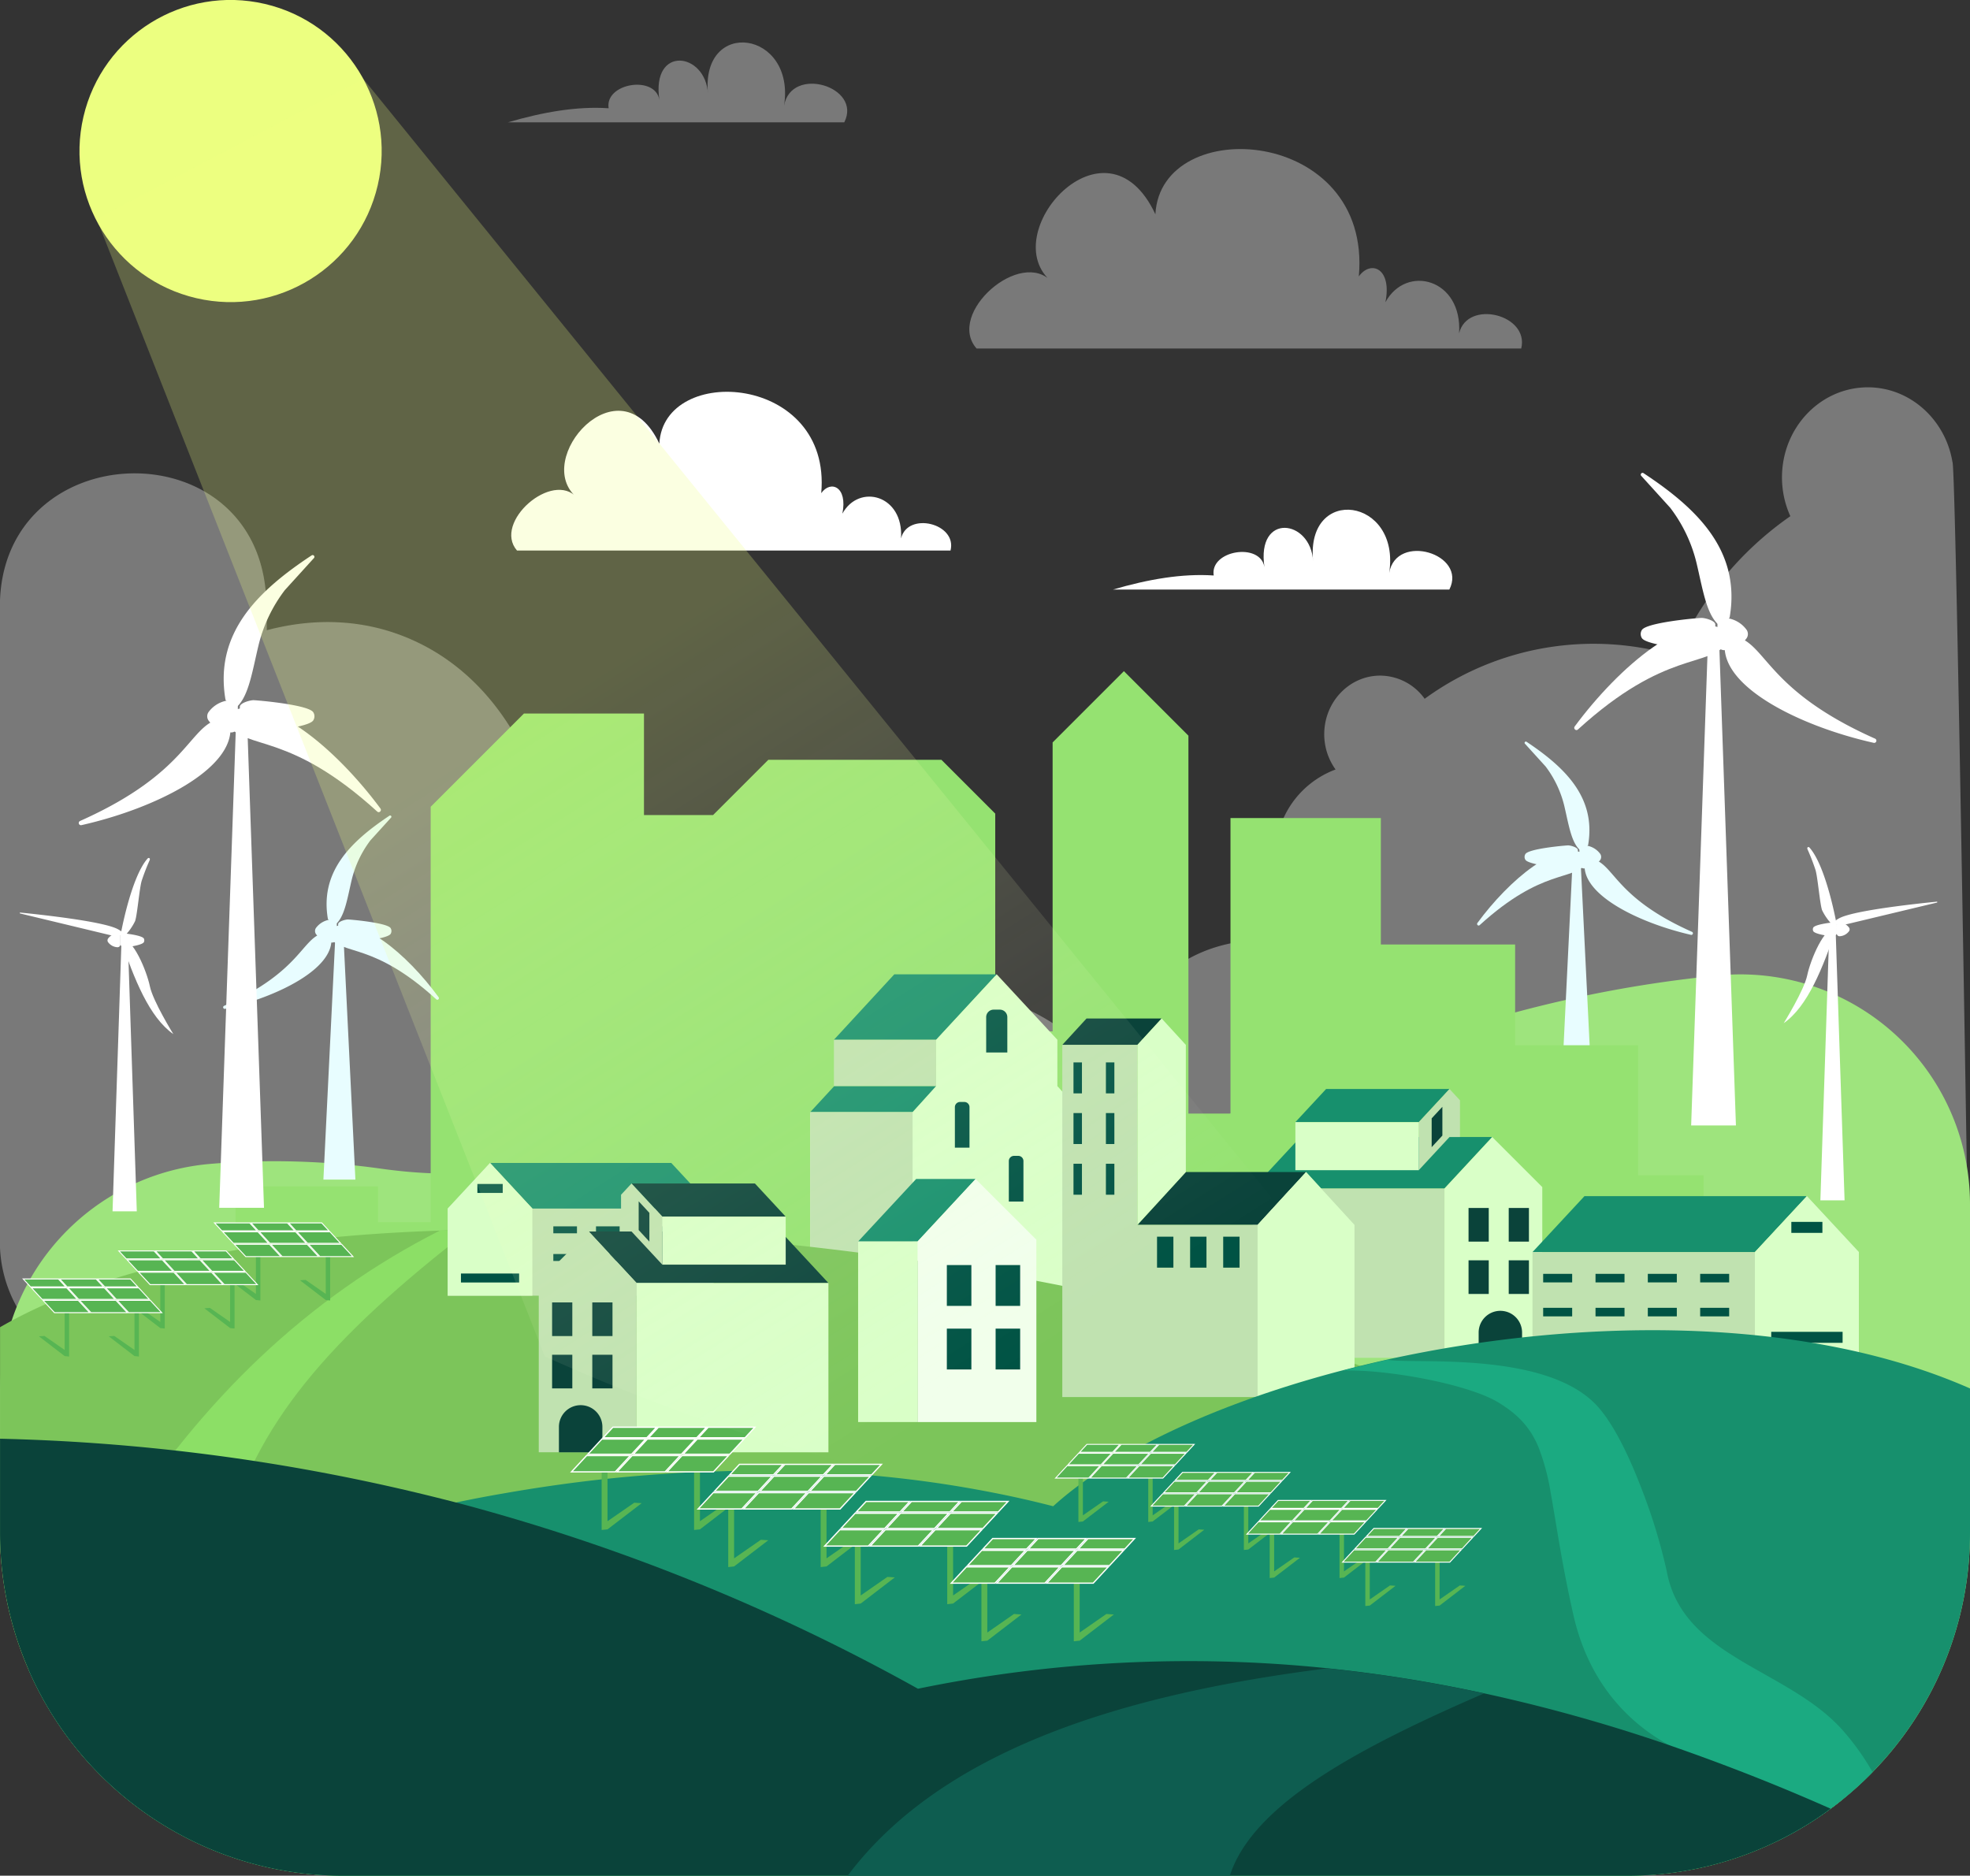 <svg id="OBJECTS" xmlns="http://www.w3.org/2000/svg" xmlns:xlink="http://www.w3.org/1999/xlink" viewBox="0 0 419.22 399.2"><rect x="0" y="0" width="419.22" height="399.2" fill="#333333" stroke="none"/><defs><style>.cls-1,.cls-4{fill:#fff;}.cls-1{opacity:0.34;}.cls-2{fill:#9ee47d;}.cls-3{fill:#e8fdff;}.cls-5{fill:#95e271;}.cls-6{fill:#17906d;}.cls-7{fill:#c0e2b0;}.cls-8{fill:#d9ffc7;}.cls-9{fill:#0a433a;}.cls-10{fill:#005344;}.cls-11{fill:#7cc55a;}.cls-12{fill:#8cdf66;}.cls-13{fill:#1baa81;}.cls-14{fill:#0e5d50;}.cls-15{fill:#57b553;}.cls-16{fill:#f1ffeb;}.cls-17{fill:#ecff80;}.cls-18{opacity:0.24;fill:url(#linear-gradient);}</style><linearGradient id="linear-gradient" x1="252.1" y1="344.26" x2="160.39" y2="198.81" gradientUnits="userSpaceOnUse"><stop offset="0" stop-color="#fff" stop-opacity="0"/><stop offset="1" stop-color="#ecff80"/></linearGradient></defs><path class="cls-1" d="M455.88,148.75c-1.47-9-9-15.92-18-15.92-10.1,0-18.28,8.58-18.28,19.16a19.91,19.91,0,0,0,1.78,8.27A70,70,0,0,0,397.06,190a61,61,0,0,0-53.5,9.12,11.71,11.71,0,0,0-9.46-4.93c-6.58,0-11.91,5.59-11.91,12.48a12.85,12.85,0,0,0,2.41,7.5,19.69,19.69,0,0,0-12.82,18.71,20.19,20.19,0,0,0,4.65,13c-.2,1.72-.35,3.46-.43,5.22-23.62-4.16-41.15,13.66-36,34.57-15.49-31.57-62.44-34.05-83.52-2.93-6.72-18.7-16.77-31.24-37.19-32.91,1.35-28.36-9.75-53.36-30.64-63-9.92-4.59-20.77-5.14-31.49-2.3q0-1.09,0-2.19c0-1.57,0-3.14-.12-4.69-1.94-36.55-56.68-34.72-56.68,1.88V314.7a28.37,28.37,0,0,0,28.37,28.37H419.05A39.92,39.92,0,0,0,459,302.51C458.07,245.54,456.44,148.73,455.88,148.75Z" transform="translate(-40.39 -50.4)"/><path class="cls-2" d="M459.61,306.67V376.6a72.73,72.73,0,0,1-20.73,50.95,71,71,0,0,1-6.68,6.06c-.74.6-1.49,1.18-2.25,1.73a71.16,71.16,0,0,1-11.42,6.92,72.57,72.57,0,0,1-31.93,7.34H113.4a73,73,0,0,1-73-73V346.85A48.88,48.88,0,0,1,85,298.12a163.24,163.24,0,0,1,36.43,1,109.51,109.51,0,0,0,57.82-7.46c21.8-9.15,50.47-9.55,73.13-4.1a106.28,106.28,0,0,0,69.37-6.94A266.27,266.27,0,0,1,406.07,258,48.87,48.87,0,0,1,459.61,306.67Z" transform="translate(-40.39 -50.4)"/><polygon class="cls-3" points="334.68 182.75 332.11 235.3 338.91 235.3 336.33 182.75 334.68 182.75"/><path class="cls-3" d="M374.07,235.23c-1.28-.07-8.34-.74-9.06-1.83a1.14,1.14,0,0,1,0-1.25c.72-1.09,7.78-1.76,9.06-1.83.58,0,2.09.43,2.09,1v2.89C376.16,234.8,374.65,235.25,374.07,235.23Z" transform="translate(-40.39 -50.4)"/><path class="cls-3" d="M378.34,230.27c1.72-10-4.7-16.4-13.1-22a.27.27,0,0,0-.36.39l4.42,4.87a22.78,22.78,0,0,1,4,8.49c1,4.29,1.56,8.24,3.78,9.66Z" transform="translate(-40.39 -50.4)"/><path class="cls-3" d="M377.71,232.19l.32,1.89c-3,3.92-9.35,1-22.77,13.22-.29.27-.71-.15-.48-.46C361.54,237.65,371.93,228.9,377.71,232.19Z" transform="translate(-40.39 -50.4)"/><path class="cls-3" d="M377.62,234.19l1.59-1c4.79,1.14,4.67,8.16,21.26,15.54a.34.34,0,0,1-.24.63C389.11,246.81,376.92,240.81,377.62,234.19Z" transform="translate(-40.39 -50.4)"/><path class="cls-3" d="M377.55,235.23a4.47,4.47,0,0,0,3.39-1.83,1.18,1.18,0,0,0,0-1.25,4.47,4.47,0,0,0-3.39-1.83,1,1,0,0,0-1.06,1v2.89A1,1,0,0,0,377.55,235.23Z" transform="translate(-40.39 -50.4)"/><polygon class="cls-4" points="363.49 135.46 359.88 239.53 369.41 239.53 365.8 135.46 363.49 135.46"/><path class="cls-4" d="M402.48,188.77c-1.79-.09-11.68-1-12.69-2.56a1.61,1.61,0,0,1,0-1.74c1-1.53,10.9-2.48,12.69-2.56.81,0,2.93.59,2.93,1.4v4.05C405.41,188.17,403.29,188.81,402.48,188.77Z" transform="translate(-40.39 -50.4)"/><path class="cls-4" d="M408.46,181.83c2.4-14-6.58-23-18.34-30.74a.38.38,0,0,0-.5.55l6.18,6.81a31.55,31.55,0,0,1,5.64,11.88c1.42,6,2.19,11.54,5.29,13.52Z" transform="translate(-40.39 -50.4)"/><path class="cls-4" d="M407.58,184.53l.44,2.63c-4.15,5.5-13.08,1.4-31.86,18.51-.41.37-1-.21-.68-.65C385,192.16,399.49,179.91,407.58,184.53Z" transform="translate(-40.39 -50.4)"/><path class="cls-4" d="M407.44,187.32l2.24-1.46c6.7,1.6,6.53,11.42,29.74,21.75a.47.47,0,0,1-.32.88C423.52,205,406.46,196.59,407.44,187.32Z" transform="translate(-40.39 -50.4)"/><path class="cls-4" d="M407.36,188.77a6.19,6.19,0,0,0,4.73-2.56,1.61,1.61,0,0,0,0-1.74,6.16,6.16,0,0,0-4.73-2.56,1.41,1.41,0,0,0-1.49,1.4v4.05A1.41,1.41,0,0,0,407.36,188.77Z" transform="translate(-40.39 -50.4)"/><polygon class="cls-4" points="389.33 196.58 387.38 255.47 392.53 255.47 390.58 196.58 389.33 196.58"/><path class="cls-4" d="M430.33,249.66c-.58,0-3.75-.44-4.08-1.09a.87.87,0,0,1,0-.74c.33-.65,3.5-1.06,4.08-1.09.26,0,.94.25.94.6v1.72C431.27,249.41,430.59,249.68,430.33,249.66Z" transform="translate(-40.39 -50.4)"/><path class="cls-4" d="M431.27,247.34s-2.16-12.35-5.77-16.5c-.3-.35-.64-.1-.46.33a45.92,45.92,0,0,1,1.7,4.4c.49,1.72.91,7.09,1.39,8.54a11.9,11.9,0,0,0,2.48,3.4Z" transform="translate(-40.39 -50.4)"/><path class="cls-4" d="M432.22,247.37l20.33-4.87a.1.1,0,0,0,0-.2c-4.43.44-17.61,1.86-20.73,3.51C429.24,247.16,432.22,247.37,432.22,247.37Z" transform="translate(-40.39 -50.4)"/><path class="cls-4" d="M431.25,247.8c-3,8.7-6.17,16.79-11.28,20.36,0,0,4.34-7,5-10.18S428.6,247.42,431.25,247.8Z" transform="translate(-40.39 -50.4)"/><path class="cls-4" d="M431.88,249.66a2.66,2.66,0,0,0,2-1.09.66.66,0,0,0,0-.74,2.63,2.63,0,0,0-2-1.09.6.6,0,0,0-.63.6v1.72A.6.6,0,0,0,431.88,249.66Z" transform="translate(-40.39 -50.4)"/><polygon class="cls-5" points="91.65 171.7 111.49 151.86 137.04 151.86 137.04 173.47 151.74 173.47 163.5 161.71 200.34 161.71 211.79 173.16 211.79 219.5 224 219.5 224 158.01 239.17 142.84 252.9 156.57 252.9 237 261.85 237 261.85 174.1 293.85 174.1 293.85 201.01 322.42 201.01 322.42 222.46 348.59 222.46 348.59 250.12 362.53 250.12 362.53 260.12 381.19 260.12 381.19 288.76 50.12 288.76 50.12 252.49 80.45 252.49 80.45 260.12 91.65 260.12 91.65 171.7"/><polygon class="cls-6" points="317.55 241.99 307.38 252.95 266.56 252.95 276.74 241.99 317.55 241.99"/><polygon class="cls-6" points="308.46 231.77 301.92 238.82 275.66 238.82 282.2 231.77 308.46 231.77"/><polygon class="cls-7" points="301.92 238.82 301.92 249.04 308.46 241.99 310.69 241.99 310.69 234.18 308.46 231.77 301.92 238.82"/><rect class="cls-8" x="275.66" y="238.83" width="26.26" height="10.22"/><rect class="cls-7" x="266.56" y="252.95" width="40.82" height="36.03"/><polygon class="cls-8" points="317.55 241.99 328.2 252.64 328.2 288.98 307.38 288.98 307.38 252.95 317.55 241.99"/><rect class="cls-9" x="361.44" y="307.48" width="4.3" height="7.16" transform="translate(686.8 571.73) rotate(180)"/><rect class="cls-9" x="352.9" y="307.48" width="4.3" height="7.16" transform="translate(669.71 571.73) rotate(180)"/><rect class="cls-9" x="361.44" y="318.63" width="4.3" height="7.16" transform="translate(686.8 594.02) rotate(180)"/><rect class="cls-9" x="352.9" y="318.63" width="4.3" height="7.16" transform="translate(669.71 594.02) rotate(180)"/><polygon class="cls-9" points="306.94 235.56 306.94 241.68 304.66 244.15 304.66 238.02 306.94 235.56"/><path class="cls-9" d="M355.05,339.38h9.24V334a4.62,4.62,0,0,0-4.62-4.62h0a4.62,4.62,0,0,0-4.62,4.62Z" transform="translate(-40.39 -50.4)"/><polygon class="cls-6" points="212.1 207.36 199.25 221.29 177.46 221.29 190.31 207.36 212.1 207.36"/><polygon class="cls-6" points="194.19 236.71 199.32 231.15 177.53 231.15 172.4 236.71 194.19 236.71"/><rect class="cls-7" x="177.46" y="221.29" width="21.74" height="9.85"/><polygon class="cls-8" points="199.2 221.29 212.1 207.36 225.01 221.29 225.01 231.15 230.02 236.71 230.02 280.51 172.4 280.51 172.4 236.71 194.19 236.71 199.2 231.15 199.2 221.29"/><rect class="cls-7" x="172.4" y="236.71" width="21.8" height="43.8"/><path class="cls-10" d="M211.45,214.88h1.31a1.6,1.6,0,0,1,1.6,1.6V224a0,0,0,0,1,0,0h-4.5a0,0,0,0,1,0,0v-7.57A1.6,1.6,0,0,1,211.45,214.88Z"/><path class="cls-10" d="M204.3,234.53h.91a1.1,1.1,0,0,1,1.1,1.1v8.62a0,0,0,0,1,0,0h-3.11a0,0,0,0,1,0,0v-8.62a1.1,1.1,0,0,1,1.1-1.1Z"/><path class="cls-10" d="M215.78,246h.91a1.1,1.1,0,0,1,1.1,1.1v8.62a0,0,0,0,1,0,0h-3.11a0,0,0,0,1,0,0v-8.62A1.1,1.1,0,0,1,215.78,246Z"/><path class="cls-11" d="M432.2,380.77v52.84c-.74.6-1.49,1.18-2.25,1.73a71.16,71.16,0,0,1-11.42,6.92,72.57,72.57,0,0,1-31.93,7.34H113.4a73,73,0,0,1-73-73V332.87c.81-.47,1.62-.92,2.46-1.37,22.62-12.18,55.2-18,91.18-19.19,2.08-.08,4.19-.14,6.3-.18,66.65-1.33,143.41,12.2,189.66,29l3.37,1.25h0c11.65,4.42,21.17,9,27.82,13.65l6.54,2.28,21.35,7.44,6.95,2.42Z" transform="translate(-40.39 -50.4)"/><path class="cls-12" d="M140.33,312.13c-30,23.21-45.72,41.45-52,65.88l-22.64-2c17.64-27.5,39.94-49.36,68.36-63.74C136.11,312.23,138.22,312.17,140.33,312.13Z" transform="translate(-40.39 -50.4)"/><path class="cls-4" d="M348.81,175.88H277.22c7.53-2.21,14.75-3.45,21.45-3-.87-5.36,9.93-7.12,10.8-1.77-1.76-11.71,9.87-10.18,10.35-1.28-1.59-16.29,18.68-13.54,16.19,2.51C337.52,163.69,352.69,168.28,348.81,175.88Z" transform="translate(-40.39 -50.4)"/><polygon class="cls-3" points="73.05 198.5 75.63 251.05 68.82 251.05 71.4 198.5 73.05 198.5"/><path class="cls-3" d="M114.44,251c1.28-.07,8.34-.74,9.07-1.83a1.18,1.18,0,0,0,0-1.25c-.73-1.09-7.79-1.76-9.07-1.83-.58,0-2.09.43-2.09,1V250C112.35,250.55,113.86,251,114.44,251Z" transform="translate(-40.39 -50.4)"/><path class="cls-3" d="M110.17,246c-1.72-10,4.7-16.4,13.1-22a.27.27,0,0,1,.36.39l-4.42,4.87a22.78,22.78,0,0,0-4,8.49c-1,4.29-1.56,8.24-3.78,9.66Z" transform="translate(-40.39 -50.4)"/><path class="cls-3" d="M110.8,248l-.32,1.88c3,3.92,9.35,1,22.77,13.22.29.27.71-.15.48-.46C127,253.4,116.58,244.65,110.8,248Z" transform="translate(-40.39 -50.4)"/><path class="cls-3" d="M110.89,249.94l-1.59-1c-4.79,1.14-4.67,8.16-21.25,15.54a.34.34,0,0,0,.23.63C99.4,262.56,111.59,256.56,110.89,249.94Z" transform="translate(-40.39 -50.4)"/><path class="cls-3" d="M111,251a4.47,4.47,0,0,1-3.39-1.83,1.18,1.18,0,0,1,0-1.25,4.47,4.47,0,0,1,3.39-1.83,1,1,0,0,1,1.06,1V250A1,1,0,0,1,111,251Z" transform="translate(-40.39 -50.4)"/><polygon class="cls-9" points="247.2 216.76 242.04 222.38 226.06 222.38 231.22 216.76 247.2 216.76"/><polygon class="cls-9" points="277.93 249.44 267.62 260.69 242.04 260.69 252.35 249.44 277.93 249.44"/><polygon class="cls-8" points="252.35 249.44 252.35 222.38 247.2 216.76 242.04 222.38 242.04 260.69 252.35 249.44"/><polygon class="cls-7" points="267.62 260.69 277.93 249.44 288.24 260.69 288.24 297.33 226.06 297.33 226.06 222.38 242.04 222.38 242.04 260.69 267.62 260.69"/><rect class="cls-10" x="228.44" y="226.11" width="1.8" height="6.59"/><rect class="cls-10" x="235.34" y="226.11" width="1.8" height="6.59"/><rect class="cls-10" x="228.44" y="236.89" width="1.8" height="6.59"/><rect class="cls-10" x="235.34" y="236.89" width="1.8" height="6.59"/><rect class="cls-10" x="228.44" y="247.68" width="1.8" height="6.59"/><rect class="cls-10" x="235.34" y="247.68" width="1.8" height="6.59"/><rect class="cls-10" x="246.22" y="263.2" width="3.48" height="6.59"/><rect class="cls-10" x="253.26" y="263.2" width="3.48" height="6.59"/><rect class="cls-10" x="260.3" y="263.2" width="3.48" height="6.59"/><polygon class="cls-8" points="267.62 260.69 267.62 297.33 288.24 297.33 288.24 260.69 277.93 249.44 267.62 260.69"/><path class="cls-1" d="M286.26,96c1.12-21.58,46.13-18.6,43.29,13.23,2.55-3.56,7.11-1.75,5.66,5.49,4.44-8.16,16.42-5,15.68,6.61,1.78-7.26,15-4,13.22,3.24H248.2c-6.56-7.48,9.54-21.58,16.1-14.09C251.9,100.41,275.67,73.4,286.26,96Z" transform="translate(-40.39 -50.4)"/><path class="cls-4" d="M180.7,144.83c.89-17.18,36.71-14.8,34.45,10.53,2-2.84,5.66-1.39,4.5,4.36,3.54-6.48,13.08-4,12.48,5.27,1.42-5.78,12-3.2,10.53,2.58H150.41c-5.22-6,7.59-17.18,12.81-11.22C153.36,148.31,172.27,126.81,180.7,144.83Z" transform="translate(-40.39 -50.4)"/><path class="cls-1" d="M220.05,76.44H148.46c7.53-2.21,14.74-3.45,21.45-3-.88-5.36,9.93-7.12,10.8-1.77-1.76-11.71,9.87-10.18,10.34-1.29-1.58-16.28,18.69-13.53,16.19,2.52C208.75,64.25,223.93,68.84,220.05,76.44Z" transform="translate(-40.39 -50.4)"/><polygon class="cls-6" points="384.51 254.57 373.45 266.48 326.12 266.48 337.18 254.57 384.51 254.57"/><polygon class="cls-7" points="373.45 266.48 384.51 254.57 395.57 266.48 395.57 289.24 326.12 289.24 326.12 266.48 373.45 266.48"/><polygon class="cls-8" points="373.45 266.48 373.45 289.24 395.57 289.24 395.57 266.48 384.51 254.57 373.45 266.48"/><rect class="cls-10" x="376.92" y="283.45" width="15.19" height="2.34"/><rect class="cls-10" x="381.2" y="260.05" width="6.61" height="2.34"/><rect class="cls-10" x="328.39" y="271.11" width="6.17" height="1.82"/><rect class="cls-10" x="339.53" y="271.11" width="6.17" height="1.82"/><rect class="cls-10" x="350.66" y="271.11" width="6.17" height="1.82"/><rect class="cls-10" x="361.8" y="271.11" width="6.17" height="1.82"/><rect class="cls-10" x="328.39" y="278.34" width="6.17" height="1.82"/><rect class="cls-10" x="339.53" y="278.34" width="6.17" height="1.82"/><rect class="cls-10" x="350.66" y="278.34" width="6.17" height="1.82"/><rect class="cls-10" x="361.8" y="278.34" width="6.17" height="1.82"/><polygon class="cls-6" points="104.28 247.51 113.29 257.22 151.86 257.22 142.85 247.51 104.28 247.51"/><polygon class="cls-7" points="113.29 257.22 104.28 247.51 95.27 257.22 95.27 275.76 151.86 275.76 151.86 257.22 113.29 257.22"/><polygon class="cls-8" points="113.29 257.22 113.29 275.76 95.27 275.76 95.27 257.22 104.28 247.51 113.29 257.22"/><rect class="cls-10" x="138.48" y="321.45" width="12.38" height="1.91" transform="translate(248.95 594.4) rotate(180)"/><rect class="cls-10" x="141.97" y="302.38" width="5.39" height="1.91" transform="translate(248.95 556.27) rotate(180)"/><rect class="cls-10" x="185.37" y="311.39" width="5.03" height="1.48" transform="translate(335.38 573.87) rotate(180)"/><rect class="cls-10" x="176.3" y="311.39" width="5.03" height="1.48" transform="translate(317.23 573.87) rotate(180)"/><rect class="cls-10" x="167.22" y="311.39" width="5.03" height="1.48" transform="translate(299.08 573.87) rotate(180)"/><rect class="cls-10" x="158.15" y="311.39" width="5.03" height="1.48" transform="translate(280.93 573.87) rotate(180)"/><rect class="cls-10" x="185.37" y="317.29" width="5.03" height="1.48" transform="translate(335.38 585.66) rotate(180)"/><rect class="cls-10" x="176.3" y="317.29" width="5.03" height="1.48" transform="translate(317.23 585.66) rotate(180)"/><rect class="cls-10" x="167.22" y="317.29" width="5.03" height="1.48" transform="translate(299.08 585.66) rotate(180)"/><rect class="cls-10" x="158.15" y="317.29" width="5.03" height="1.48" transform="translate(280.93 585.66) rotate(180)"/><path class="cls-6" d="M459.61,345.9v30.7a72.73,72.73,0,0,1-20.73,50.95,71,71,0,0,1-6.68,6.06c-.74.6-1.49,1.18-2.25,1.73a71.16,71.16,0,0,1-11.42,6.92,72.57,72.57,0,0,1-31.93,7.34H113.4a73,73,0,0,1-66.91-43.77c20.39-13.94,53-27.72,90.87-35.64q5.19-1.1,10.49-2c6.73-1.18,13.6-2.17,20.57-2.94l1.25-.13c5.48-.58,11-1,16.6-1.31.6,0,1.21-.07,1.82-.09l1.25-.05c1,0,2.11-.09,3.17-.12,1.26,0,2.51-.07,3.77-.09h.37c3-.06,5.95-.06,8.94,0h.73c3.18.05,6.37.15,9.57.32l.36,0,.35,0c1.79.09,3.57.21,5.36.35,1.17.08,2.34.17,3.51.28l.43,0a244.62,244.62,0,0,1,26,3.7q6.33,1.24,12.61,2.86,1.59-1.45,3.37-2.86c.65-.53,1.31-1,2-1.55.31-.23.62-.46.94-.68s.79-.58,1.2-.86a1.43,1.43,0,0,1,.22-.15c.25-.19.49-.36.75-.52h0c1-.66,2-1.31,3-1.95l.32-.2.34-.21c1.22-.76,2.49-1.51,3.79-2.24l.36-.21.36-.2c.9-.5,1.81-1,2.75-1.49l.38-.2c11.77-6.16,26.17-11.54,41.95-15.64,1.24-.32,2.49-.64,3.75-.94,1.87-.46,3.77-.9,5.68-1.33C376.42,330.8,424.29,330.33,459.61,345.9Z" transform="translate(-40.39 -50.4)"/><path class="cls-13" d="M438.88,427.55a71,71,0,0,1-6.68,6.06c-.74.6-1.49,1.18-2.25,1.73a71.16,71.16,0,0,1-11.42,6.92l-6.17-1.57-4.7-14.5a39,39,0,0,1-12-4.33c-7.74-4.23-17-12.38-20.47-27.84-2.54-11.26-3.64-19.52-4.8-25.85a47.64,47.64,0,0,0-2.64-9.86c-1.66-3.93-4.17-6.83-8.63-9.5-4.94-2.95-16.22-5.54-25.73-6.43h0a69.89,69.89,0,0,0-7.12-.31c1.24-.32,2.49-.64,3.75-.94,1.87-.46,3.77-.9,5.68-1.33,5,1,32.67-2,44,9.23,3.48,3.44,6.78,10,9.44,16.73.32.8.63,1.61.94,2.42a119.31,119.31,0,0,1,5,16.63c3.35,18.31,25.44,20.68,37.17,33.54A53.43,53.43,0,0,1,438.88,427.55Z" transform="translate(-40.39 -50.4)"/><path class="cls-9" d="M407.66,426.19q11.23,4.24,22.29,9.15a71.16,71.16,0,0,1-11.42,6.92,72.57,72.57,0,0,1-31.93,7.34H113.4a73,73,0,0,1-73-73v-20a423.93,423.93,0,0,1,88.92,11.55c2.69.64,5.38,1.32,8.05,2a424,424,0,0,1,98.36,39.66,285.86,285.86,0,0,1,87-4.37h0a304.41,304.41,0,0,1,33.4,5.33,348.69,348.69,0,0,1,39.47,11.05C399.67,423.23,403.68,424.68,407.66,426.19Z" transform="translate(-40.39 -50.4)"/><path class="cls-14" d="M356.19,410.81C329.84,422.23,307,434.29,302.1,449.6H220.77c19.39-25.81,56.22-38.36,102-44.12h0A304.41,304.41,0,0,1,356.19,410.81Z" transform="translate(-40.39 -50.4)"/><polygon class="cls-15" points="55.41 276.78 55.41 266.66 54.46 266.66 54.46 275.38 50.17 272.4 48.98 272.48 54.46 276.68 55.41 276.78"/><polygon class="cls-15" points="70.26 276.78 70.26 266.66 69.32 266.66 69.32 275.38 65.03 272.4 63.83 272.48 69.32 276.68 70.26 276.78"/><polygon class="cls-4" points="75.35 267.54 68.04 267.54 65.41 264.71 72.72 264.71 75.35 267.54"/><polygon class="cls-15" points="68.13 267.34 65.89 264.92 72.63 264.92 74.88 267.34 68.13 267.34"/><polygon class="cls-4" points="68.04 267.54 60.02 267.54 57.4 264.71 65.41 264.71 68.04 267.54"/><polygon class="cls-15" points="60.11 267.34 57.87 264.92 65.32 264.92 67.57 267.34 60.11 267.34"/><polygon class="cls-4" points="60.02 267.54 52.25 267.54 49.62 264.71 57.4 264.71 60.02 267.54"/><polygon class="cls-15" points="52.34 267.34 50.09 264.92 57.3 264.92 59.55 267.34 52.34 267.34"/><polygon class="cls-4" points="72.72 264.71 65.41 264.71 62.95 262.06 70.26 262.06 72.72 264.71"/><polygon class="cls-15" points="65.5 264.51 63.42 262.26 70.17 262.26 72.25 264.51 65.5 264.51"/><polygon class="cls-4" points="57.4 264.71 49.62 264.71 47.16 262.06 54.94 262.06 57.4 264.71"/><polygon class="cls-15" points="49.71 264.51 47.63 262.26 54.84 262.26 56.92 264.51 49.71 264.51"/><polygon class="cls-4" points="70.26 262.06 62.95 262.06 61.19 260.16 68.5 260.16 70.26 262.06"/><polygon class="cls-15" points="63.04 261.85 61.67 260.37 68.41 260.37 69.79 261.85 63.04 261.85"/><polygon class="cls-4" points="62.95 262.06 54.94 262.06 53.17 260.16 61.19 260.16 62.95 262.06"/><polygon class="cls-15" points="55.02 261.85 53.65 260.37 61.1 260.37 62.48 261.85 55.02 261.85"/><polygon class="cls-4" points="54.94 262.06 47.16 262.06 45.4 260.16 53.17 260.16 54.94 262.06"/><polygon class="cls-15" points="47.25 261.85 45.88 260.37 53.09 260.37 54.46 261.85 47.25 261.85"/><polygon class="cls-4" points="65.41 264.71 57.4 264.71 54.94 262.06 62.95 262.06 65.41 264.71"/><polygon class="cls-15" points="57.48 264.51 55.41 262.26 62.86 262.26 64.94 264.51 57.48 264.51"/><polygon class="cls-15" points="35.06 282.75 35.06 272.63 34.11 272.63 34.11 281.35 29.82 278.36 28.62 278.44 34.11 282.65 35.06 282.75"/><polygon class="cls-15" points="49.91 282.75 49.91 272.63 48.97 272.63 48.97 281.35 44.67 278.36 43.48 278.44 48.97 282.65 49.91 282.75"/><polygon class="cls-4" points="55 273.51 47.69 273.51 45.06 270.68 52.37 270.68 55 273.51"/><polygon class="cls-15" points="47.78 273.3 45.53 270.88 52.28 270.88 54.53 273.3 47.78 273.3"/><polygon class="cls-4" points="47.69 273.51 39.67 273.51 37.04 270.68 45.06 270.68 47.69 273.51"/><polygon class="cls-15" points="39.76 273.3 37.52 270.88 44.97 270.88 47.22 273.3 39.76 273.3"/><polygon class="cls-4" points="39.67 273.51 31.9 273.51 29.27 270.68 37.04 270.68 39.67 273.51"/><polygon class="cls-15" points="31.99 273.3 29.74 270.88 36.95 270.88 39.2 273.3 31.99 273.3"/><polygon class="cls-4" points="52.37 270.68 45.06 270.68 42.6 268.02 49.91 268.02 52.37 270.68"/><polygon class="cls-15" points="45.15 270.47 43.08 268.23 49.82 268.23 51.9 270.47 45.15 270.47"/><polygon class="cls-4" points="37.04 270.68 29.27 270.68 26.81 268.02 34.58 268.02 37.04 270.68"/><polygon class="cls-15" points="29.36 270.47 27.28 268.23 34.49 268.23 36.57 270.47 29.36 270.47"/><polygon class="cls-4" points="49.91 268.02 42.6 268.02 40.84 266.13 48.15 266.13 49.91 268.02"/><polygon class="cls-15" points="42.69 267.82 41.32 266.33 48.06 266.33 49.44 267.82 42.69 267.82"/><polygon class="cls-4" points="42.6 268.02 34.58 268.02 32.82 266.13 40.84 266.13 42.6 268.02"/><polygon class="cls-15" points="34.67 267.82 33.3 266.33 40.75 266.33 42.13 267.82 34.67 267.82"/><polygon class="cls-4" points="34.58 268.02 26.81 268.02 25.05 266.13 32.82 266.13 34.58 268.02"/><polygon class="cls-15" points="26.9 267.82 25.52 266.33 32.73 266.33 34.11 267.82 26.9 267.82"/><polygon class="cls-4" points="45.06 270.68 37.04 270.68 34.58 268.02 42.6 268.02 45.06 270.68"/><polygon class="cls-15" points="37.13 270.47 35.06 268.23 42.51 268.23 44.59 270.47 37.13 270.47"/><polygon class="cls-15" points="14.71 288.71 14.71 278.59 13.76 278.59 13.76 287.31 9.47 284.33 8.27 284.4 13.76 288.61 14.71 288.71"/><polygon class="cls-15" points="29.56 288.71 29.56 278.59 28.62 278.59 28.62 287.31 24.32 284.33 23.13 284.4 28.62 288.61 29.56 288.71"/><polygon class="cls-4" points="34.65 279.48 27.34 279.48 24.71 276.64 32.02 276.64 34.65 279.48"/><polygon class="cls-15" points="27.43 279.27 25.18 276.85 31.93 276.85 34.18 279.27 27.43 279.27"/><polygon class="cls-4" points="27.34 279.48 19.32 279.48 16.69 276.64 24.71 276.64 27.34 279.48"/><polygon class="cls-15" points="19.41 279.27 17.16 276.85 24.62 276.85 26.87 279.27 19.41 279.27"/><polygon class="cls-4" points="19.32 279.48 11.55 279.48 8.92 276.64 16.69 276.64 19.32 279.48"/><polygon class="cls-15" points="11.64 279.27 9.39 276.85 16.6 276.85 18.85 279.27 11.64 279.27"/><polygon class="cls-4" points="32.02 276.64 24.71 276.64 22.25 273.99 29.56 273.99 32.02 276.64"/><polygon class="cls-15" points="24.8 276.44 22.73 274.19 29.47 274.19 31.55 276.44 24.8 276.44"/><polygon class="cls-4" points="16.69 276.64 8.92 276.64 6.46 273.99 14.23 273.99 16.69 276.64"/><polygon class="cls-15" points="9.01 276.44 6.93 274.19 14.14 274.19 16.22 276.44 9.01 276.44"/><polygon class="cls-4" points="29.56 273.99 22.25 273.99 20.49 272.09 27.8 272.09 29.56 273.99"/><polygon class="cls-15" points="22.34 273.78 20.96 272.3 27.71 272.3 29.09 273.78 22.34 273.78"/><polygon class="cls-4" points="22.25 273.99 14.23 273.99 12.47 272.09 20.49 272.09 22.25 273.99"/><polygon class="cls-15" points="14.32 273.78 12.95 272.3 20.4 272.3 21.78 273.78 14.32 273.78"/><polygon class="cls-4" points="14.23 273.99 6.46 273.99 4.7 272.09 12.47 272.09 14.23 273.99"/><polygon class="cls-15" points="6.55 273.78 5.17 272.3 12.38 272.3 13.76 273.78 6.55 273.78"/><polygon class="cls-4" points="24.71 276.64 16.69 276.64 14.23 273.99 22.25 273.99 24.71 276.64"/><polygon class="cls-15" points="16.78 276.44 14.71 274.19 22.16 274.19 24.24 276.44 16.78 276.44"/><polygon class="cls-6" points="207.61 250.92 195.26 264.22 182.61 264.22 194.96 250.92 207.61 250.92"/><rect class="cls-8" x="182.61" y="264.22" width="12.65" height="38.43"/><polygon class="cls-16" points="207.61 250.92 220.54 263.84 220.54 302.65 195.26 302.65 195.26 264.22 207.61 250.92"/><rect class="cls-10" x="252.25" y="319.64" width="5.22" height="8.69" transform="translate(469.34 597.57) rotate(180)"/><rect class="cls-10" x="241.88" y="319.64" width="5.22" height="8.69" transform="translate(448.59 597.57) rotate(180)"/><rect class="cls-10" x="252.25" y="333.16" width="5.22" height="8.69" transform="translate(469.34 624.62) rotate(180)"/><rect class="cls-10" x="241.88" y="333.16" width="5.22" height="8.69" transform="translate(448.59 624.62) rotate(180)"/><polygon class="cls-4" points="52.57 152.97 56.18 257.05 46.65 257.05 50.26 152.97 52.57 152.97"/><path class="cls-4" d="M94.35,206.28c1.79-.09,11.69-1,12.7-2.56a1.61,1.61,0,0,0,0-1.74c-1-1.53-10.91-2.47-12.7-2.56-.8,0-2.92.6-2.92,1.41v4C91.43,205.68,93.55,206.32,94.35,206.28Z" transform="translate(-40.39 -50.4)"/><path class="cls-4" d="M88.38,199.34c-2.4-14,6.58-23,18.33-30.74a.38.38,0,0,1,.51.55L101,176a31.68,31.68,0,0,0-5.63,11.88c-1.43,6-2.19,11.54-5.29,13.52Z" transform="translate(-40.39 -50.4)"/><path class="cls-4" d="M89.26,202l-.44,2.63c4.15,5.5,13.08,1.4,31.86,18.51.41.37,1-.21.68-.65C111.89,209.68,97.35,197.42,89.26,202Z" transform="translate(-40.39 -50.4)"/><path class="cls-4" d="M89.4,204.83l-2.24-1.45c-6.7,1.59-6.53,11.41-29.74,21.75a.47.47,0,0,0,.32.88C73.31,222.5,90.37,214.1,89.4,204.83Z" transform="translate(-40.39 -50.4)"/><path class="cls-4" d="M89.48,206.28a6.19,6.19,0,0,1-4.73-2.56,1.57,1.57,0,0,1,0-1.74,6.19,6.19,0,0,1,4.73-2.56A1.41,1.41,0,0,1,91,200.83v4A1.41,1.41,0,0,1,89.48,206.28Z" transform="translate(-40.39 -50.4)"/><polygon class="cls-4" points="27.16 198.9 29.11 257.8 23.95 257.8 25.9 198.9 27.16 198.9"/><path class="cls-4" d="M66.93,252c.57,0,3.75-.44,4.08-1.09a.89.89,0,0,0,0-.75c-.33-.65-3.51-1.05-4.08-1.09-.26,0-.94.26-.94.6v1.73C66,251.73,66.67,252,66.93,252Z" transform="translate(-40.39 -50.4)"/><path class="cls-4" d="M66,249.66s2.16-12.35,5.76-16.5c.31-.35.65-.09.47.33a45.92,45.92,0,0,0-1.7,4.4c-.49,1.72-.91,7.09-1.39,8.54a11.84,11.84,0,0,1-2.48,3.41Z" transform="translate(-40.39 -50.4)"/><path class="cls-4" d="M65,249.7,44.7,244.82a.1.1,0,0,1,0-.2c4.43.44,17.61,1.87,20.72,3.51C68,249.48,65,249.7,65,249.7Z" transform="translate(-40.39 -50.4)"/><path class="cls-4" d="M66,250.12c2.95,8.71,6.17,16.79,11.28,20.37,0,0-4.34-7-5-10.19S68.66,249.75,66,250.12Z" transform="translate(-40.39 -50.4)"/><path class="cls-4" d="M65.38,252a2.66,2.66,0,0,1-2-1.09.68.68,0,0,1,0-.75,2.66,2.66,0,0,1,2-1.09.61.61,0,0,1,.63.6v1.73A.61.61,0,0,1,65.38,252Z" transform="translate(-40.39 -50.4)"/><polygon class="cls-9" points="125.3 262.1 135.47 273.06 176.29 273.06 166.12 262.1 125.3 262.1"/><polygon class="cls-9" points="134.39 251.88 140.94 258.93 167.19 258.93 160.65 251.88 134.39 251.88"/><polygon class="cls-7" points="140.94 258.93 140.94 269.15 134.39 262.1 132.16 262.1 132.16 254.28 134.39 251.88 140.94 258.93"/><rect class="cls-8" x="140.94" y="258.93" width="26.26" height="10.22"/><rect class="cls-8" x="135.47" y="273.06" width="40.82" height="36.03"/><polygon class="cls-7" points="125.3 262.1 114.65 272.75 114.65 309.08 135.47 309.08 135.47 273.06 125.3 262.1"/><rect class="cls-9" x="117.49" y="277.19" width="4.3" height="7.16"/><rect class="cls-9" x="126.04" y="277.19" width="4.3" height="7.16"/><rect class="cls-9" x="117.49" y="288.33" width="4.3" height="7.16"/><rect class="cls-9" x="126.04" y="288.33" width="4.3" height="7.16"/><polygon class="cls-9" points="135.91 255.67 135.91 261.79 138.19 264.25 138.19 258.13 135.91 255.67"/><path class="cls-9" d="M168.58,359.49h-9.25v-5.41a4.62,4.62,0,0,1,4.63-4.62h0a4.62,4.62,0,0,1,4.62,4.62Z" transform="translate(-40.39 -50.4)"/><polygon class="cls-15" points="147.7 325.62 147.7 312.22 148.95 312.22 148.95 323.76 154.63 319.82 156.21 319.92 148.95 325.49 147.7 325.62"/><polygon class="cls-15" points="128.03 325.62 128.03 312.22 129.28 312.22 129.28 323.76 134.97 319.82 136.55 319.92 129.28 325.49 128.03 325.62"/><polygon class="cls-4" points="121.3 313.39 130.98 313.39 134.45 309.64 124.78 309.64 121.3 313.39"/><polygon class="cls-15" points="130.86 313.12 133.83 309.92 124.9 309.92 121.93 313.12 130.86 313.12"/><polygon class="cls-4" points="130.98 313.39 141.59 313.39 145.07 309.64 134.45 309.64 130.98 313.39"/><polygon class="cls-15" points="141.47 313.12 144.44 309.92 134.57 309.92 131.6 313.12 141.47 313.12"/><polygon class="cls-4" points="141.59 313.39 151.88 313.39 155.35 309.64 145.07 309.64 141.59 313.39"/><polygon class="cls-15" points="151.76 313.12 154.73 309.92 145.19 309.92 142.22 313.12 151.76 313.12"/><polygon class="cls-4" points="124.78 309.64 134.45 309.64 137.71 306.13 128.03 306.13 124.78 309.64"/><polygon class="cls-15" points="134.34 309.37 137.09 306.4 128.15 306.4 125.4 309.37 134.34 309.37"/><polygon class="cls-4" points="145.07 309.64 155.35 309.64 158.61 306.13 148.32 306.13 145.07 309.64"/><polygon class="cls-15" points="155.24 309.37 157.99 306.4 148.44 306.4 145.69 309.37 155.24 309.37"/><polygon class="cls-4" points="128.03 306.13 137.71 306.13 140.04 303.62 130.37 303.62 128.03 306.13"/><polygon class="cls-15" points="137.59 305.86 139.41 303.89 130.48 303.89 128.66 305.86 137.59 305.86"/><polygon class="cls-4" points="137.71 306.13 148.32 306.13 150.65 303.62 140.04 303.62 137.71 306.13"/><polygon class="cls-15" points="148.21 305.86 150.03 303.89 140.16 303.89 138.34 305.86 148.21 305.86"/><polygon class="cls-4" points="148.32 306.13 158.61 306.13 160.94 303.62 150.65 303.62 148.32 306.13"/><polygon class="cls-15" points="158.49 305.86 160.32 303.89 150.77 303.89 148.95 305.86 158.49 305.86"/><polygon class="cls-4" points="134.45 309.64 145.07 309.64 148.32 306.13 137.71 306.13 134.45 309.64"/><polygon class="cls-15" points="144.95 309.37 147.7 306.4 137.83 306.4 135.08 309.37 144.95 309.37"/><polygon class="cls-15" points="174.64 333.52 174.64 320.12 175.89 320.12 175.89 331.66 181.57 327.71 183.15 327.81 175.89 333.38 174.64 333.52"/><polygon class="cls-15" points="154.97 333.52 154.97 320.12 156.22 320.12 156.22 331.66 161.91 327.71 163.49 327.81 156.22 333.38 154.97 333.52"/><polygon class="cls-4" points="148.24 321.29 157.91 321.29 161.39 317.54 151.72 317.54 148.24 321.29"/><polygon class="cls-15" points="157.8 321.01 160.77 317.81 151.83 317.81 148.87 321.01 157.8 321.01"/><polygon class="cls-4" points="157.91 321.29 168.53 321.29 172 317.54 161.39 317.54 157.91 321.29"/><polygon class="cls-15" points="168.41 321.01 171.38 317.81 161.51 317.81 158.54 321.01 168.41 321.01"/><polygon class="cls-4" points="168.53 321.29 178.82 321.29 182.29 317.54 172 317.54 168.53 321.29"/><polygon class="cls-15" points="178.7 321.01 181.67 317.81 172.12 317.81 169.15 321.01 178.7 321.01"/><polygon class="cls-4" points="151.72 317.54 161.39 317.54 164.65 314.02 154.97 314.02 151.72 317.54"/><polygon class="cls-15" points="161.27 317.27 164.02 314.3 155.09 314.3 152.34 317.27 161.27 317.27"/><polygon class="cls-4" points="172 317.54 182.29 317.54 185.55 314.02 175.26 314.02 172 317.54"/><polygon class="cls-15" points="182.17 317.27 184.93 314.3 175.38 314.3 172.63 317.27 182.17 317.27"/><polygon class="cls-4" points="154.97 314.02 164.65 314.02 166.98 311.52 157.3 311.52 154.97 314.02"/><polygon class="cls-15" points="164.53 313.75 166.35 311.79 157.42 311.79 155.6 313.75 164.53 313.75"/><polygon class="cls-4" points="164.65 314.02 175.26 314.02 177.59 311.52 166.98 311.52 164.65 314.02"/><polygon class="cls-15" points="175.14 313.75 176.97 311.79 167.09 311.79 165.27 313.75 175.14 313.75"/><polygon class="cls-4" points="175.26 314.02 185.55 314.02 187.88 311.52 177.59 311.52 175.26 314.02"/><polygon class="cls-15" points="185.43 313.75 187.25 311.79 177.71 311.79 175.89 313.75 185.43 313.75"/><polygon class="cls-4" points="161.39 317.54 172 317.54 175.26 314.02 164.65 314.02 161.39 317.54"/><polygon class="cls-15" points="171.89 317.27 174.64 314.3 164.76 314.3 162.01 317.27 171.89 317.27"/><polygon class="cls-15" points="201.57 341.42 201.57 328.01 202.82 328.01 202.82 339.56 208.51 335.61 210.09 335.71 202.82 341.28 201.57 341.42"/><polygon class="cls-15" points="181.91 341.42 181.91 328.01 183.16 328.01 183.16 339.56 188.84 335.61 190.42 335.71 183.16 341.28 181.91 341.42"/><polygon class="cls-4" points="175.18 329.18 184.85 329.18 188.33 325.44 178.65 325.44 175.18 329.18"/><polygon class="cls-15" points="184.73 328.91 187.7 325.71 178.77 325.71 175.8 328.91 184.73 328.91"/><polygon class="cls-4" points="184.85 329.18 195.47 329.18 198.94 325.44 188.33 325.44 184.85 329.18"/><polygon class="cls-15" points="195.35 328.91 198.32 325.71 188.45 325.71 185.48 328.91 195.35 328.91"/><polygon class="cls-4" points="195.47 329.18 205.75 329.18 209.23 325.44 198.94 325.44 195.47 329.18"/><polygon class="cls-15" points="205.64 328.91 208.61 325.71 199.06 325.71 196.09 328.91 205.64 328.91"/><polygon class="cls-4" points="178.65 325.44 188.33 325.44 191.58 321.92 181.91 321.92 178.65 325.44"/><polygon class="cls-15" points="188.21 325.16 190.96 322.19 182.03 322.19 179.28 325.16 188.21 325.16"/><polygon class="cls-4" points="198.94 325.44 209.23 325.44 212.49 321.92 202.2 321.92 198.94 325.44"/><polygon class="cls-15" points="209.11 325.16 211.86 322.19 202.32 322.19 199.57 325.16 209.11 325.16"/><polygon class="cls-4" points="181.91 321.92 191.58 321.92 193.91 319.41 184.24 319.41 181.91 321.92"/><polygon class="cls-15" points="191.47 321.65 193.29 319.69 184.36 319.69 182.54 321.65 191.47 321.65"/><polygon class="cls-4" points="191.58 321.92 202.2 321.92 204.53 319.41 193.91 319.41 191.58 321.92"/><polygon class="cls-15" points="202.08 321.65 203.9 319.69 194.03 319.69 192.21 321.65 202.08 321.65"/><polygon class="cls-4" points="202.2 321.92 212.49 321.92 214.82 319.41 204.53 319.41 202.2 321.92"/><polygon class="cls-15" points="212.37 321.65 214.19 319.69 204.65 319.69 202.82 321.65 212.37 321.65"/><polygon class="cls-4" points="188.33 325.44 198.94 325.44 202.2 321.92 191.58 321.92 188.33 325.44"/><polygon class="cls-15" points="198.82 325.16 201.57 322.19 191.7 322.19 188.95 325.16 198.82 325.16"/><polygon class="cls-15" points="228.51 349.31 228.51 335.91 229.76 335.91 229.76 347.45 235.44 343.5 237.03 343.61 229.76 349.18 228.51 349.31"/><polygon class="cls-15" points="208.85 349.31 208.85 335.91 210.1 335.91 210.1 347.45 215.78 343.5 217.36 343.61 210.1 349.18 208.85 349.31"/><polygon class="cls-4" points="202.12 337.08 211.79 337.08 215.26 333.33 205.59 333.33 202.12 337.08"/><polygon class="cls-15" points="211.67 336.81 214.64 333.61 205.71 333.61 202.74 336.81 211.67 336.81"/><polygon class="cls-4" points="211.79 337.08 222.41 337.08 225.88 333.33 215.26 333.33 211.79 337.08"/><polygon class="cls-15" points="222.29 336.81 225.26 333.61 215.38 333.61 212.41 336.81 222.29 336.81"/><polygon class="cls-4" points="222.41 337.08 232.69 337.08 236.17 333.33 225.88 333.33 222.41 337.08"/><polygon class="cls-15" points="232.57 336.81 235.54 333.61 226 333.61 223.03 336.81 232.57 336.81"/><polygon class="cls-4" points="205.59 333.33 215.26 333.33 218.52 329.82 208.85 329.82 205.59 333.33"/><polygon class="cls-15" points="215.15 333.06 217.9 330.09 208.97 330.09 206.21 333.06 215.15 333.06"/><polygon class="cls-4" points="225.88 333.33 236.17 333.33 239.42 329.82 229.14 329.82 225.88 333.33"/><polygon class="cls-15" points="236.05 333.06 238.8 330.09 229.25 330.09 226.5 333.06 236.05 333.06"/><polygon class="cls-4" points="208.85 329.82 218.52 329.82 220.85 327.31 211.18 327.31 208.85 329.82"/><polygon class="cls-15" points="218.4 329.54 220.23 327.58 211.3 327.58 209.47 329.54 218.4 329.54"/><polygon class="cls-4" points="218.52 329.82 229.14 329.82 231.47 327.31 220.85 327.31 218.52 329.82"/><polygon class="cls-15" points="229.02 329.54 230.84 327.58 220.97 327.58 219.15 329.54 229.02 329.54"/><polygon class="cls-4" points="229.14 329.82 239.42 329.82 241.75 327.31 231.47 327.31 229.14 329.82"/><polygon class="cls-15" points="239.31 329.54 241.13 327.58 231.59 327.58 229.76 329.54 239.31 329.54"/><polygon class="cls-4" points="215.26 333.33 225.88 333.33 229.14 329.82 218.52 329.82 215.26 333.33"/><polygon class="cls-15" points="225.76 333.06 228.51 330.09 218.64 330.09 215.89 333.06 225.76 333.06"/><polygon class="cls-15" points="244.35 323.92 244.35 313.79 245.29 313.79 245.29 322.51 249.59 319.53 250.78 319.61 245.29 323.81 244.35 323.92"/><polygon class="cls-15" points="229.49 323.92 229.49 313.79 230.44 313.79 230.44 322.51 234.73 319.53 235.93 319.61 230.44 323.81 229.49 323.92"/><polygon class="cls-4" points="224.41 314.68 231.72 314.68 234.34 311.85 227.03 311.85 224.41 314.68"/><polygon class="cls-15" points="231.63 314.47 233.87 312.05 227.12 312.05 224.88 314.47 231.63 314.47"/><polygon class="cls-4" points="231.72 314.68 239.74 314.68 242.36 311.85 234.34 311.85 231.72 314.68"/><polygon class="cls-15" points="239.65 314.47 241.89 312.05 234.43 312.05 232.19 314.47 239.65 314.47"/><polygon class="cls-4" points="239.74 314.68 247.51 314.68 250.13 311.85 242.36 311.85 239.74 314.68"/><polygon class="cls-15" points="247.42 314.47 249.66 312.05 242.45 312.05 240.21 314.47 247.42 314.47"/><polygon class="cls-4" points="227.03 311.85 234.34 311.85 236.8 309.19 229.49 309.19 227.03 311.85"/><polygon class="cls-15" points="234.25 311.64 236.33 309.4 229.58 309.4 227.5 311.64 234.25 311.64"/><polygon class="cls-4" points="242.36 311.85 250.13 311.85 252.59 309.19 244.82 309.19 242.36 311.85"/><polygon class="cls-15" points="250.04 311.64 252.12 309.4 244.91 309.4 242.83 311.64 250.04 311.64"/><polygon class="cls-4" points="229.49 309.19 236.8 309.19 238.56 307.3 231.25 307.3 229.49 309.19"/><polygon class="cls-15" points="236.71 308.98 238.09 307.5 231.34 307.5 229.97 308.98 236.71 308.98"/><polygon class="cls-4" points="236.8 309.19 244.82 309.19 246.58 307.3 238.56 307.3 236.8 309.19"/><polygon class="cls-15" points="244.73 308.98 246.11 307.5 238.65 307.5 237.28 308.98 244.73 308.98"/><polygon class="cls-4" points="244.82 309.19 252.59 309.19 254.35 307.3 246.58 307.3 244.82 309.19"/><polygon class="cls-15" points="252.5 308.98 253.88 307.5 246.67 307.5 245.29 308.98 252.5 308.98"/><polygon class="cls-4" points="234.34 311.85 242.36 311.85 244.82 309.19 236.8 309.19 234.34 311.85"/><polygon class="cls-15" points="242.27 311.64 244.35 309.4 236.89 309.4 234.81 311.64 242.27 311.64"/><polygon class="cls-15" points="264.7 329.88 264.7 319.76 265.64 319.76 265.64 328.48 269.94 325.5 271.13 325.57 265.64 329.78 264.7 329.88"/><polygon class="cls-15" points="249.84 329.88 249.84 319.76 250.79 319.76 250.79 328.48 255.08 325.5 256.27 325.57 250.79 329.78 249.84 329.88"/><polygon class="cls-4" points="244.76 320.64 252.07 320.64 254.69 317.81 247.38 317.81 244.76 320.64"/><polygon class="cls-15" points="251.98 320.44 254.22 318.02 247.47 318.02 245.23 320.44 251.98 320.44"/><polygon class="cls-4" points="252.07 320.64 260.09 320.64 262.71 317.81 254.69 317.81 252.07 320.64"/><polygon class="cls-15" points="260 320.44 262.24 318.02 254.78 318.02 252.54 320.44 260 320.44"/><polygon class="cls-4" points="260.09 320.64 267.86 320.64 270.48 317.81 262.71 317.81 260.09 320.64"/><polygon class="cls-15" points="267.77 320.44 270.01 318.02 262.8 318.02 260.56 320.44 267.77 320.44"/><polygon class="cls-4" points="247.38 317.81 254.69 317.81 257.15 315.16 249.84 315.16 247.38 317.81"/><polygon class="cls-15" points="254.6 317.61 256.68 315.36 249.93 315.36 247.85 317.61 254.6 317.61"/><polygon class="cls-4" points="262.71 317.81 270.48 317.81 272.94 315.16 265.17 315.16 262.71 317.81"/><polygon class="cls-15" points="270.39 317.61 272.47 315.36 265.26 315.36 263.18 317.61 270.39 317.61"/><polygon class="cls-4" points="249.84 315.16 257.15 315.16 258.91 313.26 251.6 313.26 249.84 315.16"/><polygon class="cls-15" points="257.06 314.95 258.44 313.47 251.69 313.47 250.32 314.95 257.06 314.95"/><polygon class="cls-4" points="257.15 315.16 265.17 315.16 266.93 313.26 258.91 313.26 257.15 315.16"/><polygon class="cls-15" points="265.08 314.95 266.46 313.47 259 313.47 257.63 314.95 265.08 314.95"/><polygon class="cls-4" points="265.17 315.16 272.94 315.16 274.7 313.26 266.93 313.26 265.17 315.16"/><polygon class="cls-15" points="272.85 314.95 274.23 313.47 267.02 313.47 265.64 314.95 272.85 314.95"/><polygon class="cls-4" points="254.69 317.81 262.71 317.81 265.17 315.16 257.15 315.16 254.69 317.81"/><polygon class="cls-15" points="262.62 317.61 264.7 315.36 257.24 315.36 255.16 317.61 262.62 317.61"/><polygon class="cls-15" points="285.05 335.85 285.05 325.72 286 325.72 286 334.44 290.29 331.46 291.48 331.54 286 335.75 285.05 335.85"/><polygon class="cls-15" points="270.19 335.85 270.19 325.72 271.14 325.72 271.14 334.44 275.43 331.46 276.63 331.54 271.14 335.75 270.19 335.85"/><polygon class="cls-4" points="265.11 326.61 272.42 326.61 275.04 323.78 267.73 323.78 265.11 326.61"/><polygon class="cls-15" points="272.33 326.4 274.57 323.98 267.82 323.98 265.58 326.4 272.33 326.4"/><polygon class="cls-4" points="272.42 326.61 280.44 326.61 283.06 323.78 275.04 323.78 272.42 326.61"/><polygon class="cls-15" points="280.35 326.4 282.59 323.98 275.13 323.98 272.89 326.4 280.35 326.4"/><polygon class="cls-4" points="280.44 326.61 288.21 326.61 290.83 323.78 283.06 323.78 280.44 326.61"/><polygon class="cls-15" points="288.12 326.4 290.36 323.98 283.15 323.98 280.91 326.4 288.12 326.4"/><polygon class="cls-4" points="267.73 323.78 275.04 323.78 277.5 321.12 270.19 321.12 267.73 323.78"/><polygon class="cls-15" points="274.95 323.57 277.03 321.33 270.28 321.33 268.2 323.57 274.95 323.57"/><polygon class="cls-4" points="283.06 323.78 290.83 323.78 293.29 321.12 285.52 321.12 283.06 323.78"/><polygon class="cls-15" points="290.75 323.57 292.82 321.33 285.61 321.33 283.53 323.57 290.75 323.57"/><polygon class="cls-4" points="270.19 321.12 277.5 321.12 279.26 319.23 271.95 319.23 270.19 321.12"/><polygon class="cls-15" points="277.41 320.92 278.79 319.43 272.04 319.43 270.67 320.92 277.41 320.92"/><polygon class="cls-4" points="277.5 321.12 285.52 321.12 287.28 319.23 279.26 319.23 277.5 321.12"/><polygon class="cls-15" points="285.43 320.92 286.81 319.43 279.35 319.43 277.98 320.92 285.43 320.92"/><polygon class="cls-4" points="285.52 321.12 293.29 321.12 295.06 319.23 287.28 319.23 285.52 321.12"/><polygon class="cls-15" points="293.2 320.92 294.58 319.43 287.37 319.43 286 320.92 293.2 320.92"/><polygon class="cls-4" points="275.04 323.78 283.06 323.78 285.52 321.12 277.5 321.12 275.04 323.78"/><polygon class="cls-15" points="282.97 323.57 285.05 321.33 277.59 321.33 275.51 323.57 282.97 323.57"/><polygon class="cls-15" points="305.4 341.81 305.4 331.69 306.35 331.69 306.35 340.41 310.64 337.43 311.83 337.5 306.35 341.71 305.4 341.81"/><polygon class="cls-15" points="290.54 341.81 290.54 331.69 291.49 331.69 291.49 340.41 295.78 337.43 296.98 337.5 291.49 341.71 290.54 341.81"/><polygon class="cls-4" points="285.46 332.57 292.77 332.57 295.39 329.74 288.08 329.74 285.46 332.57"/><polygon class="cls-15" points="292.68 332.37 294.92 329.95 288.17 329.95 285.93 332.37 292.68 332.37"/><polygon class="cls-4" points="292.77 332.57 300.79 332.57 303.41 329.74 295.39 329.74 292.77 332.57"/><polygon class="cls-15" points="300.7 332.37 302.94 329.95 295.48 329.95 293.24 332.37 300.7 332.37"/><polygon class="cls-4" points="300.79 332.57 308.56 332.57 311.18 329.74 303.41 329.74 300.79 332.57"/><polygon class="cls-15" points="308.47 332.37 310.71 329.95 303.5 329.95 301.26 332.37 308.47 332.37"/><polygon class="cls-4" points="288.08 329.74 295.39 329.74 297.85 327.09 290.54 327.09 288.08 329.74"/><polygon class="cls-15" points="295.3 329.54 297.38 327.29 290.63 327.29 288.56 329.54 295.3 329.54"/><polygon class="cls-4" points="303.41 329.74 311.18 329.74 313.64 327.09 305.87 327.09 303.41 329.74"/><polygon class="cls-15" points="311.1 329.54 313.17 327.29 305.96 327.29 303.88 329.54 311.1 329.54"/><polygon class="cls-4" points="290.54 327.09 297.85 327.09 299.61 325.19 292.31 325.19 290.54 327.09"/><polygon class="cls-15" points="297.76 326.88 299.14 325.4 292.39 325.4 291.02 326.88 297.76 326.88"/><polygon class="cls-4" points="297.85 327.09 305.87 327.09 307.63 325.19 299.61 325.19 297.85 327.09"/><polygon class="cls-15" points="305.78 326.88 307.16 325.4 299.7 325.4 298.33 326.88 305.78 326.88"/><polygon class="cls-4" points="305.87 327.09 313.64 327.09 315.4 325.19 307.63 325.19 305.87 327.09"/><polygon class="cls-15" points="313.56 326.88 314.93 325.4 307.72 325.4 306.35 326.88 313.56 326.88"/><polygon class="cls-4" points="295.39 329.74 303.41 329.74 305.87 327.09 297.85 327.09 295.39 329.74"/><polygon class="cls-15" points="303.32 329.54 305.4 327.29 297.94 327.29 295.87 329.54 303.32 329.54"/><circle class="cls-17" cx="89.45" cy="82.55" r="32.15" transform="translate(-51.62 100.54) rotate(-76.89)"/><path class="cls-18" d="M117.67,67.14l233.85,288.1C292.89,379.3,227.2,371,156.34,339.09L60.94,96.94Z" transform="translate(-40.39 -50.4)"/></svg>